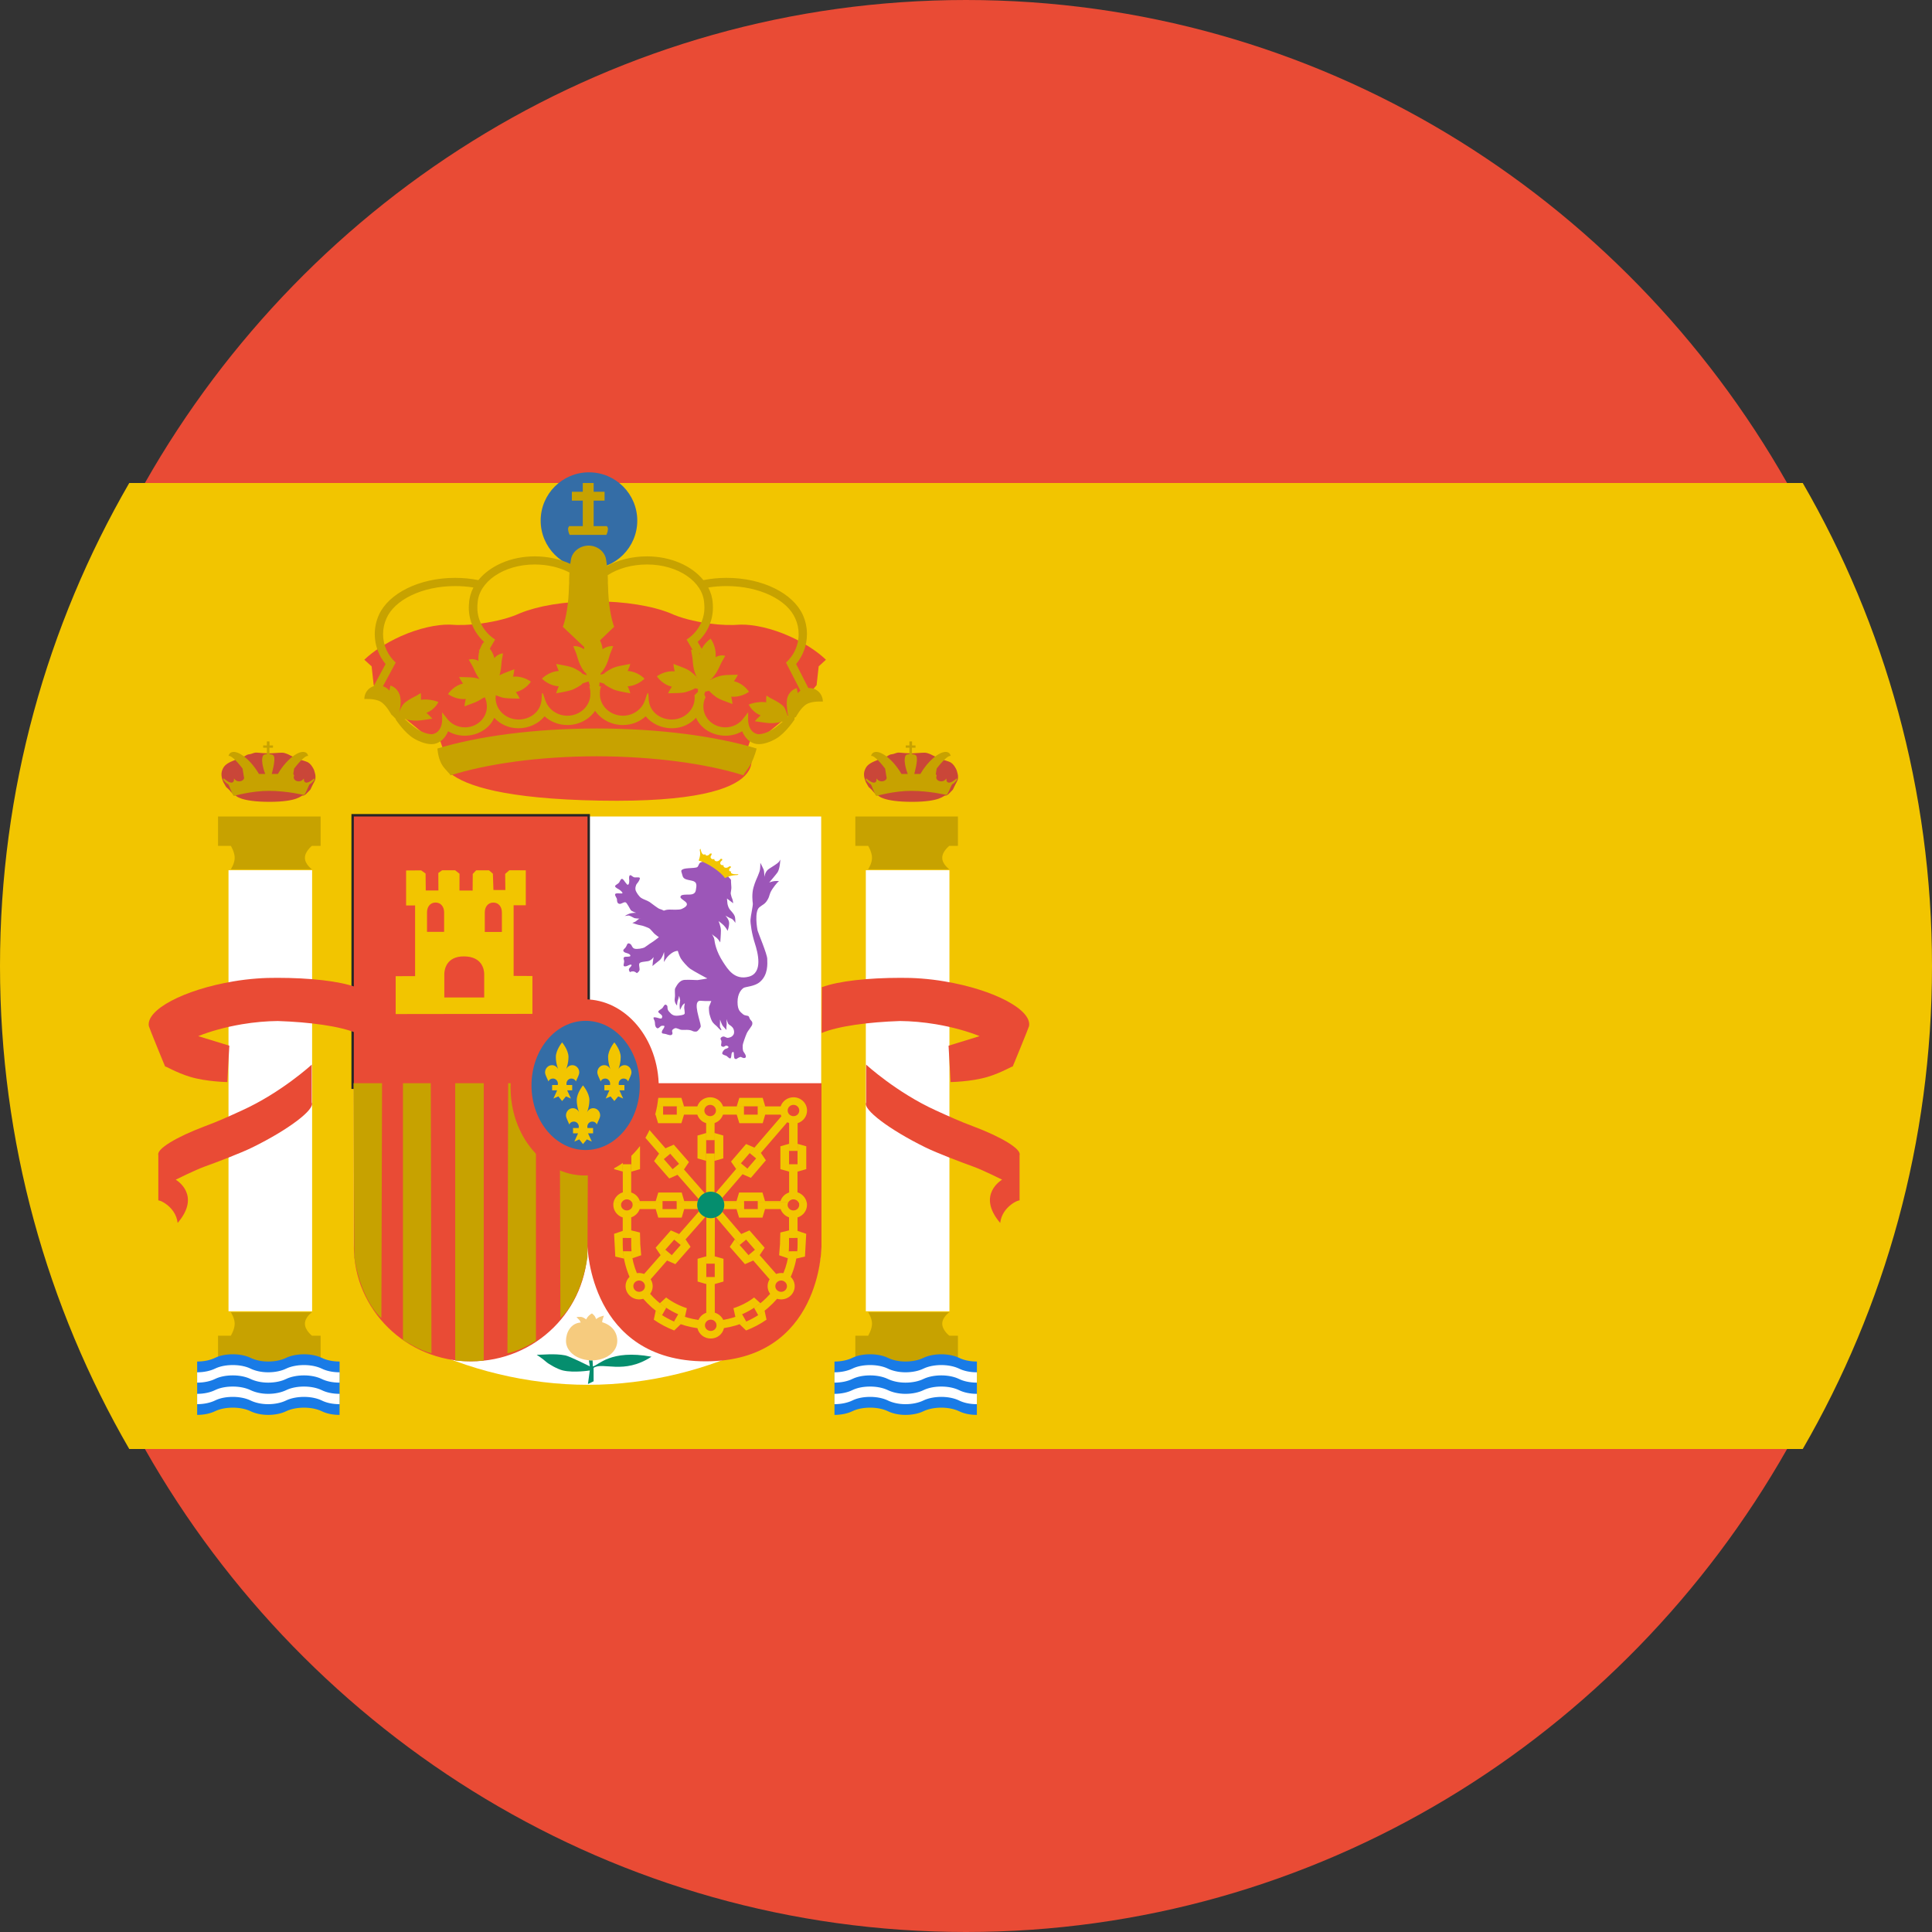 <?xml version="1.0" encoding="UTF-8"?>
<svg width="40px" height="40px" viewBox="0 0 40 40" version="1.1" xmlns="http://www.w3.org/2000/svg" xmlns:xlink="http://www.w3.org/1999/xlink">
    <rect x="0" y="0" width="40" height="40" fill="#333333" stroke="none"/>
    <!-- Generator: Sketch 48.2 (47327) - http://www.bohemiancoding.com/sketch -->
    <title>spain</title>
    <desc>Created with Sketch.</desc>
    <defs></defs>
    <g id="Home" stroke="none" stroke-width="1" fill="none" fill-rule="evenodd" transform="translate(-149, -3695)">
        <g id="Group-40" transform="translate(148, 3392)">
            <g id="Group-7">
                <g id="opinion">
                    <g id="Group-13" transform="translate(1, 261)">
                        <g id="spain" transform="translate(0, 42)">
                            <path d="M37.324,30 C39.026,27.058 40,23.643 40,20 C40,16.357 39.026,12.942 37.324,10 L2.676,10 C0.974,12.942 0,16.357 0,20 C0,23.643 0.974,27.058 2.676,30 L37.324,30 L37.324,30 L37.324,30 Z" id="yellow" fill="#F2C500"></path>
                            <path d="M37,30 C33.607,35.978 27.264,40 20,40 C12.736,40 6.393,35.978 3,30 L37,30 L37,30 L37,30 Z M37,10 C33.607,4.022 27.264,0 20,0 C12.736,0 6.393,4.022 3,10 L37,10 L37,10 L37,10 Z" id="red" fill="#E94B35"></path>
                            <g id="emblem" transform="translate(3, 10)">
                                <g id="Group" transform="translate(4.11, 6.904)">
                                    <path d="M1.504,10.927 C0.73,10.535 0.216,9.746 0.216,8.843 L0.216,7.41743831e-17 L9.892,7.41743831e-17 L9.892,8.843 C9.892,9.746 9.378,10.535 8.604,10.927 C7.554,11.451 6.324,11.767 5.064,11.767 C3.803,11.767 2.554,11.451 1.504,10.927 Z" id="path961" fill="#FFFFFF"></path>
                                    <path d="M8.031,1.45 C8.038,1.516 8.011,1.574 8.021,1.61 C8.031,1.647 8.036,1.676 8.05,1.703 C8.063,1.73 8.07,1.797 8.07,1.797 C8.07,1.797 8.033,1.77 7.999,1.743 C7.965,1.716 7.941,1.699 7.941,1.699 C7.941,1.699 7.948,1.772 7.951,1.803 C7.955,1.833 7.972,1.892 8,1.926 C8.028,1.96 8.083,2.015 8.1,2.06 C8.118,2.104 8.115,2.203 8.115,2.203 C8.115,2.203 8.069,2.128 8.031,2.115 C7.993,2.101 7.909,2.053 7.909,2.053 C7.909,2.053 7.986,2.132 7.986,2.207 C7.986,2.282 7.955,2.368 7.955,2.368 C7.955,2.368 7.92,2.3 7.875,2.255 C7.83,2.211 7.767,2.166 7.767,2.166 C7.767,2.166 7.816,2.282 7.816,2.361 C7.816,2.44 7.802,2.608 7.802,2.608 C7.802,2.608 7.764,2.543 7.726,2.511 C7.687,2.481 7.642,2.453 7.628,2.433 C7.614,2.413 7.674,2.498 7.68,2.549 C7.687,2.601 7.71,2.785 7.864,3.019 C7.955,3.156 8.094,3.396 8.393,3.317 C8.692,3.238 8.581,2.82 8.518,2.625 C8.455,2.43 8.424,2.213 8.428,2.138 C8.431,2.063 8.483,1.84 8.476,1.799 C8.469,1.758 8.453,1.599 8.49,1.47 C8.528,1.337 8.56,1.285 8.581,1.23 C8.601,1.175 8.618,1.144 8.625,1.096 C8.632,1.049 8.632,0.959 8.632,0.959 C8.632,0.959 8.688,1.066 8.702,1.103 C8.715,1.141 8.715,1.254 8.715,1.254 C8.715,1.254 8.726,1.141 8.809,1.086 C8.893,1.031 8.99,0.973 9.015,0.942 C9.039,0.911 9.046,0.891 9.046,0.891 C9.046,0.891 9.039,1.083 8.987,1.159 C8.952,1.208 8.816,1.367 8.816,1.367 C8.816,1.367 8.886,1.34 8.935,1.337 C8.983,1.333 9.018,1.337 9.018,1.337 C9.018,1.337 8.959,1.385 8.882,1.501 C8.806,1.618 8.837,1.628 8.782,1.724 C8.726,1.82 8.681,1.823 8.611,1.881 C8.507,1.969 8.563,2.316 8.577,2.368 C8.591,2.419 8.771,2.844 8.775,2.947 C8.778,3.05 8.796,3.279 8.622,3.427 C8.51,3.522 8.326,3.523 8.285,3.55 C8.243,3.577 8.16,3.663 8.16,3.841 C8.16,4.02 8.222,4.047 8.27,4.092 C8.319,4.136 8.382,4.112 8.396,4.147 C8.41,4.181 8.417,4.201 8.438,4.222 C8.459,4.242 8.473,4.266 8.465,4.303 C8.459,4.342 8.379,4.427 8.351,4.489 C8.323,4.55 8.267,4.712 8.267,4.736 C8.267,4.76 8.261,4.835 8.285,4.873 C8.285,4.873 8.371,4.979 8.312,4.999 C8.274,5.013 8.237,4.974 8.219,4.979 C8.167,4.993 8.14,5.026 8.125,5.023 C8.09,5.017 8.09,4.999 8.086,4.948 C8.083,4.897 8.085,4.876 8.069,4.876 C8.049,4.876 8.038,4.894 8.035,4.921 C8.031,4.948 8.031,5.01 8.007,5.01 C7.982,5.01 7.948,4.965 7.927,4.955 C7.906,4.945 7.847,4.935 7.843,4.907 C7.84,4.88 7.878,4.822 7.916,4.811 C7.955,4.801 7.989,4.781 7.965,4.76 C7.94,4.74 7.916,4.74 7.892,4.76 C7.868,4.781 7.816,4.763 7.819,4.733 C7.823,4.702 7.83,4.664 7.826,4.647 C7.823,4.63 7.781,4.596 7.836,4.565 C7.892,4.534 7.916,4.592 7.971,4.582 C8.027,4.572 8.055,4.551 8.076,4.517 C8.097,4.483 8.093,4.411 8.055,4.366 C8.017,4.322 7.979,4.315 7.965,4.287 C7.951,4.26 7.93,4.195 7.93,4.195 C7.93,4.195 7.94,4.315 7.933,4.332 C7.926,4.349 7.93,4.421 7.93,4.421 C7.93,4.421 7.892,4.376 7.86,4.342 C7.83,4.308 7.798,4.205 7.798,4.205 C7.798,4.205 7.795,4.301 7.795,4.339 C7.795,4.376 7.836,4.411 7.823,4.425 C7.809,4.438 7.743,4.353 7.725,4.339 C7.708,4.325 7.652,4.281 7.628,4.232 C7.604,4.185 7.586,4.116 7.579,4.092 C7.572,4.068 7.561,3.961 7.572,3.934 C7.59,3.893 7.617,3.821 7.617,3.821 L7.482,3.821 C7.409,3.821 7.357,3.797 7.329,3.849 C7.301,3.9 7.315,4.003 7.35,4.137 C7.385,4.27 7.405,4.335 7.395,4.359 C7.385,4.383 7.34,4.438 7.322,4.448 C7.305,4.459 7.256,4.455 7.235,4.445 C7.215,4.435 7.18,4.418 7.114,4.418 C7.048,4.418 7.006,4.421 6.982,4.415 C6.957,4.408 6.898,4.377 6.87,4.383 C6.842,4.391 6.794,4.416 6.807,4.456 C6.829,4.517 6.787,4.531 6.759,4.528 C6.731,4.524 6.707,4.514 6.672,4.504 C6.637,4.493 6.585,4.504 6.592,4.462 C6.599,4.421 6.613,4.418 6.63,4.387 C6.648,4.356 6.654,4.336 6.635,4.334 C6.61,4.332 6.586,4.329 6.567,4.345 C6.548,4.361 6.519,4.396 6.494,4.383 C6.469,4.369 6.45,4.34 6.45,4.275 C6.45,4.211 6.385,4.155 6.445,4.158 C6.505,4.16 6.581,4.206 6.594,4.171 C6.608,4.136 6.6,4.12 6.567,4.093 C6.535,4.066 6.494,4.05 6.538,4.015 C6.581,3.981 6.592,3.981 6.608,3.962 C6.624,3.943 6.648,3.883 6.678,3.898 C6.738,3.927 6.681,3.97 6.741,4.04 C6.801,4.109 6.838,4.134 6.939,4.123 C7.039,4.112 7.067,4.099 7.067,4.069 C7.067,4.04 7.058,3.986 7.056,3.965 C7.053,3.943 7.069,3.866 7.069,3.866 C7.069,3.866 7.023,3.895 7.01,3.925 C6.997,3.954 6.969,4.005 6.969,4.005 C6.969,4.005 6.958,3.944 6.961,3.895 C6.963,3.867 6.973,3.817 6.972,3.807 C6.969,3.78 6.95,3.713 6.95,3.713 C6.95,3.713 6.934,3.785 6.923,3.807 C6.912,3.828 6.907,3.914 6.907,3.914 C6.907,3.914 6.843,3.856 6.861,3.759 C6.874,3.684 6.85,3.585 6.872,3.552 C6.893,3.52 6.944,3.389 7.069,3.383 C7.194,3.378 7.292,3.389 7.336,3.387 C7.379,3.383 7.534,3.354 7.534,3.354 C7.534,3.354 7.249,3.202 7.184,3.156 C7.118,3.111 7.018,2.993 6.985,2.939 C6.953,2.886 6.923,2.782 6.923,2.782 C6.923,2.782 6.872,2.784 6.825,2.811 C6.779,2.837 6.733,2.878 6.706,2.91 C6.678,2.942 6.635,3.014 6.635,3.014 C6.635,3.014 6.643,2.921 6.643,2.891 C6.643,2.862 6.638,2.805 6.638,2.805 C6.638,2.805 6.605,2.934 6.54,2.982 C6.475,3.03 6.399,3.097 6.399,3.097 C6.399,3.097 6.407,3.025 6.407,3.009 C6.407,2.993 6.423,2.91 6.423,2.91 C6.423,2.91 6.377,2.982 6.307,2.996 C6.236,3.009 6.133,3.006 6.124,3.052 C6.116,3.097 6.143,3.159 6.127,3.191 C6.111,3.223 6.076,3.244 6.076,3.244 C6.076,3.244 6.035,3.209 6,3.207 C5.964,3.204 5.932,3.223 5.932,3.223 C5.932,3.223 5.902,3.183 5.913,3.156 C5.924,3.129 5.978,3.089 5.964,3.073 C5.951,3.057 5.907,3.079 5.88,3.092 C5.853,3.105 5.796,3.118 5.801,3.073 C5.807,3.027 5.82,3.001 5.807,2.969 C5.793,2.937 5.801,2.915 5.823,2.907 C5.845,2.9 5.932,2.91 5.94,2.889 C5.948,2.867 5.918,2.841 5.861,2.827 C5.804,2.814 5.777,2.779 5.807,2.749 C5.837,2.72 5.845,2.712 5.858,2.685 C5.872,2.658 5.877,2.61 5.929,2.634 C5.98,2.658 5.969,2.717 6.024,2.736 C6.078,2.755 6.206,2.728 6.233,2.712 C6.26,2.696 6.347,2.629 6.377,2.613 C6.407,2.597 6.532,2.5 6.532,2.5 C6.532,2.5 6.458,2.447 6.431,2.42 C6.404,2.393 6.355,2.33 6.331,2.316 C6.307,2.302 6.187,2.255 6.146,2.252 C6.106,2.249 5.981,2.204 5.981,2.204 C5.981,2.204 6.038,2.185 6.057,2.169 C6.076,2.153 6.119,2.112 6.141,2.115 C6.162,2.118 6.168,2.118 6.168,2.118 C6.168,2.118 6.051,2.112 6.027,2.105 C6.002,2.096 5.932,2.051 5.905,2.051 C5.877,2.051 5.823,2.062 5.823,2.062 C5.823,2.062 5.896,2.014 5.956,2.003 C6.016,1.993 6.062,1.995 6.062,1.995 C6.062,1.995 5.97,1.968 5.948,1.936 C5.926,1.904 5.905,1.856 5.888,1.834 C5.872,1.813 5.861,1.778 5.831,1.776 C5.801,1.773 5.75,1.813 5.72,1.81 C5.69,1.808 5.668,1.789 5.665,1.744 C5.663,1.698 5.665,1.714 5.655,1.69 C5.644,1.665 5.601,1.609 5.641,1.596 C5.682,1.583 5.769,1.604 5.777,1.588 C5.785,1.572 5.731,1.524 5.696,1.505 C5.66,1.486 5.603,1.454 5.633,1.427 C5.663,1.401 5.693,1.39 5.709,1.366 C5.726,1.342 5.745,1.275 5.78,1.296 C5.815,1.318 5.864,1.422 5.891,1.414 C5.919,1.406 5.921,1.331 5.916,1.299 C5.91,1.267 5.916,1.211 5.943,1.216 C5.97,1.221 5.992,1.259 6.035,1.262 C6.078,1.264 6.143,1.251 6.138,1.283 C6.133,1.315 6.108,1.355 6.078,1.39 C6.049,1.425 6.035,1.494 6.054,1.54 C6.073,1.585 6.122,1.658 6.166,1.687 C6.209,1.717 6.29,1.738 6.342,1.773 C6.393,1.808 6.513,1.907 6.554,1.917 C6.594,1.928 6.635,1.95 6.635,1.95 C6.635,1.95 6.681,1.928 6.744,1.928 C6.806,1.928 6.95,1.939 7.004,1.915 C7.059,1.89 7.129,1.85 7.108,1.799 C7.086,1.749 6.967,1.703 6.978,1.663 C6.988,1.623 7.032,1.62 7.105,1.618 C7.178,1.615 7.279,1.631 7.297,1.524 C7.316,1.417 7.322,1.355 7.219,1.331 C7.116,1.307 7.04,1.305 7.021,1.227 C7.002,1.149 6.983,1.131 7.004,1.109 C7.027,1.088 7.064,1.077 7.14,1.072 C7.216,1.066 7.303,1.066 7.328,1.047 C7.352,1.029 7.357,0.978 7.387,0.956 C7.417,0.935 7.534,0.916 7.534,0.916 C7.534,0.916 7.674,0.987 7.803,1.087 C7.919,1.177 8.024,1.311 8.024,1.311 C8.024,1.309 8.024,1.381 8.031,1.45 Z" id="path989" fill="#9C56B8"></path>
                                    <path d="M7.837,0.877 L7.808,0.879 C7.807,0.882 7.793,0.9 7.781,0.91 C7.754,0.932 7.715,0.935 7.693,0.916 C7.682,0.907 7.677,0.893 7.678,0.88 C7.661,0.887 7.643,0.887 7.626,0.879 C7.6,0.866 7.593,0.834 7.612,0.808 C7.616,0.803 7.619,0.796 7.623,0.793 L7.621,0.764 L7.586,0.771 L7.575,0.788 C7.553,0.81 7.52,0.816 7.503,0.803 C7.495,0.797 7.49,0.78 7.49,0.779 C7.49,0.78 7.482,0.787 7.472,0.789 C7.418,0.8 7.396,0.695 7.394,0.668 L7.376,0.69 C7.376,0.69 7.393,0.753 7.384,0.806 C7.376,0.86 7.355,0.913 7.355,0.913 C7.431,0.93 7.546,0.984 7.659,1.06 C7.773,1.136 7.862,1.218 7.899,1.276 C7.899,1.276 7.958,1.247 8.02,1.23 C8.081,1.213 8.159,1.213 8.159,1.213 L8.181,1.194 C8.148,1.198 8.019,1.202 8.022,1.155 C8.022,1.148 8.029,1.139 8.03,1.139 C8.029,1.14 8.008,1.138 7.999,1.133 C7.98,1.123 7.981,1.095 8.001,1.072 L8.019,1.061 L8.02,1.031 L7.986,1.035 C7.983,1.038 7.975,1.043 7.97,1.047 C7.943,1.067 7.904,1.069 7.882,1.049 C7.869,1.038 7.865,1.024 7.871,1.008 C7.855,1.012 7.839,1.011 7.825,1.004 C7.798,0.99 7.793,0.957 7.814,0.932 C7.823,0.92 7.842,0.905 7.845,0.904 L7.838,0.877 L7.837,0.877 L7.837,0.877 L7.837,0.877 Z" id="path1169" fill="#F2C500"></path>
                                    <path d="M5.101,11.384 C5.101,11.384 4.686,11.176 4.595,11.158 C4.367,11.113 4.112,11.149 4.002,11.144 C4.005,11.147 4.134,11.233 4.191,11.286 C4.248,11.339 4.437,11.445 4.544,11.47 C4.773,11.523 5.101,11.47 5.101,11.47 L5.063,11.75 L5.18,11.694 L5.18,11.416 C5.374,11.286 5.8,11.563 6.378,11.185 C5.525,11.028 5.281,11.366 5.165,11.386 L5.159,11.26 L5.082,11.26 L5.101,11.384 Z" id="path1032" fill="#058E6E"></path>
                                    <path d="M5.357,10.471 C5.564,10.532 5.67,10.682 5.67,10.858 C5.67,11.087 5.441,11.261 5.145,11.261 C4.848,11.261 4.608,11.087 4.608,10.858 C4.608,10.685 4.706,10.491 4.913,10.477 C4.913,10.477 4.906,10.459 4.889,10.429 C4.867,10.407 4.825,10.366 4.825,10.366 C4.825,10.366 4.904,10.351 4.949,10.368 C4.995,10.385 5.025,10.413 5.025,10.413 C5.025,10.413 5.046,10.372 5.077,10.34 C5.107,10.309 5.146,10.289 5.146,10.289 C5.146,10.289 5.192,10.326 5.207,10.351 C5.222,10.377 5.232,10.407 5.232,10.407 C5.232,10.407 5.273,10.374 5.31,10.36 C5.346,10.346 5.393,10.335 5.393,10.335 C5.393,10.335 5.38,10.379 5.371,10.402 C5.362,10.424 5.357,10.471 5.357,10.471" id="path1030" fill="#F6CB7E"></path>
                                    <polygon id="path965" stroke="#262626" stroke-width="0.1" fill="#CA4638" points="0.216 5.591 5.054 5.591 5.054 0 0.216 0"></polygon>
                                    <path d="M2.641,11.281 C1.302,11.281 0.216,10.215 0.216,8.9 L0.216,4.94495887e-17 L5.054,4.94495887e-17 L5.054,5.523 L9.898,5.523 L9.898,8.9 C9.898,8.9 9.898,11.281 7.5,11.281 C5.102,11.281 5.054,8.9 5.054,8.9 C5.054,10.215 3.979,11.281 2.641,11.281 Z" id="path977" fill="#E94B35"></path>
                                    <path d="M3.524,1.838 L3.524,3.301 L3.913,3.303 L3.913,4.087 L1.082,4.091 L1.082,3.307 L1.484,3.306 L1.484,1.842 L1.298,1.843 L1.298,1.843 L1.298,1.118 L1.609,1.116 L1.701,1.181 L1.705,1.532 L1.967,1.532 L1.965,1.17 L2.044,1.114 L2.313,1.114 L2.404,1.186 L2.403,1.533 L2.675,1.534 L2.678,1.19 L2.748,1.115 L3.014,1.115 L3.095,1.185 L3.106,1.522 L3.353,1.523 L3.349,1.19 L3.434,1.114 L3.776,1.115 L3.776,1.838 L3.524,1.838 Z M1.731,2.389 L2.085,2.389 L2.085,1.984 C2.085,1.874 2.02,1.782 1.908,1.782 C1.795,1.782 1.731,1.874 1.731,1.984 L1.731,2.389 Z M2.927,2.391 L3.281,2.391 L3.281,1.986 C3.281,1.875 3.217,1.783 3.104,1.783 C2.991,1.783 2.927,1.875 2.927,1.986 L2.927,2.391 Z M2.915,3.748 L2.915,3.265 C2.915,3.173 2.875,2.897 2.492,2.897 C2.13,2.897 2.089,3.173 2.089,3.265 L2.089,3.748 L2.915,3.748 Z" id="path6420" fill="#F2C500"></path>
                                    <g transform="translate(5.516, 5.723)" id="Shape">
                                        <path d="M0.46,2.262 C0.468,2.28 0.472,2.299 0.472,2.318 C0.472,2.383 0.419,2.434 0.352,2.434 C0.286,2.434 0.232,2.383 0.232,2.318 C0.232,2.299 0.237,2.28 0.245,2.265 L0.077,2.262 C0.074,2.28 0.072,2.299 0.072,2.318 C0.072,2.44 0.154,2.544 0.267,2.579 L0.267,3.003 L0.443,3.004 L0.443,2.577 C0.525,2.549 0.589,2.486 0.618,2.406 L1.091,2.406 L1.091,2.262 L0.46,2.262 L0.46,2.262 Z M2.78,2.262 L2.78,2.406 L2.354,2.407 C2.348,2.426 2.337,2.444 2.327,2.461 L2.821,3.039 L2.688,3.149 L2.197,2.571 C2.188,2.573 2.183,2.577 2.174,2.58 L2.172,3.536 L1.998,3.536 L1.998,2.576 C1.991,2.574 1.984,2.57 1.978,2.567 L1.466,3.149 L1.333,3.039 L1.845,2.454 C1.836,2.439 1.829,2.423 1.823,2.406 L1.384,2.406 L1.384,2.262 L2.78,2.262 L2.78,2.262 L2.78,2.262 Z M3.063,2.262 L3.063,2.406 L3.536,2.406 C3.564,2.486 3.628,2.549 3.71,2.577 L3.711,3.004 L3.887,3.003 L3.886,2.579 C4,2.544 4.082,2.44 4.082,2.318 C4.082,2.299 4.08,2.28 4.076,2.262 L3.909,2.262 C3.917,2.28 3.921,2.299 3.921,2.318 C3.921,2.383 3.868,2.434 3.801,2.434 C3.735,2.434 3.681,2.383 3.681,2.318 C3.681,2.299 3.686,2.28 3.694,2.265 L3.063,2.262 L3.063,2.262 Z M2.348,4.7 C2.486,4.677 2.613,4.638 2.739,4.584 L2.825,4.735 C2.681,4.799 2.525,4.845 2.363,4.87 C2.336,4.994 2.224,5.086 2.089,5.086 C1.954,5.086 1.842,4.995 1.814,4.872 C1.643,4.848 1.481,4.802 1.328,4.735 L1.415,4.584 C1.547,4.641 1.688,4.68 1.835,4.701 C1.865,4.632 1.922,4.578 1.996,4.553 L1.998,3.812 L2.172,3.812 L2.173,4.551 C2.25,4.574 2.315,4.629 2.348,4.7 L2.348,4.7 L2.348,4.7 Z M1.167,4.451 L1.081,4.603 C0.935,4.509 0.804,4.393 0.691,4.263 C0.602,4.29 0.501,4.274 0.425,4.21 C0.307,4.112 0.292,3.939 0.393,3.825 L0.408,3.809 C0.337,3.643 0.289,3.466 0.272,3.279 L0.448,3.28 C0.462,3.439 0.5,3.59 0.56,3.732 C0.61,3.725 0.663,3.731 0.71,3.749 L1.15,3.248 L1.282,3.359 L0.845,3.859 C0.904,3.951 0.902,4.07 0.834,4.161 C0.931,4.271 1.043,4.37 1.167,4.451 L1.167,4.451 Z M0.515,3.926 C0.559,3.877 0.634,3.871 0.685,3.913 C0.735,3.955 0.742,4.029 0.699,4.078 C0.655,4.127 0.579,4.133 0.529,4.091 C0.479,4.049 0.472,3.975 0.515,3.926 L0.515,3.926 Z M0.294,3.431 L0.113,3.389 L0.088,2.918 L0.267,2.857 L0.267,3.128 C0.267,3.232 0.276,3.332 0.294,3.431 L0.294,3.431 Z M0.444,2.847 L0.624,2.891 C0.624,2.891 0.633,3.193 0.629,3.125 C0.624,3.046 0.649,3.362 0.649,3.362 L0.467,3.424 C0.449,3.327 0.443,3.229 0.443,3.128 L0.443,2.847 L0.444,2.847 L0.444,2.847 Z M1.037,4.354 C1.189,4.476 1.365,4.574 1.555,4.637 L1.595,4.458 C1.439,4.407 1.294,4.333 1.166,4.236 L1.037,4.354 L1.037,4.354 Z M0.95,4.509 C1.104,4.628 1.279,4.723 1.468,4.789 L1.333,4.919 C1.182,4.861 1.04,4.786 0.91,4.695 L0.95,4.509 L0.95,4.509 Z M1.185,3.471 L1.357,3.546 L1.671,3.187 L1.568,3.034 L1.185,3.471 L1.185,3.471 Z M1.051,3.36 L0.948,3.206 L1.263,2.847 L1.434,2.922 L1.051,3.36 L1.051,3.36 Z M2.987,4.451 L3.072,4.603 C3.219,4.509 3.35,4.393 3.463,4.263 C3.552,4.29 3.653,4.274 3.729,4.21 C3.847,4.112 3.861,3.939 3.76,3.825 L3.745,3.809 C3.817,3.643 3.865,3.466 3.881,3.279 L3.706,3.28 C3.692,3.439 3.653,3.59 3.593,3.732 C3.544,3.725 3.491,3.731 3.444,3.749 L3.004,3.248 L2.872,3.359 L3.308,3.859 C3.25,3.951 3.252,4.07 3.319,4.161 C3.222,4.271 3.111,4.37 2.987,4.451 L2.987,4.451 Z M3.638,3.926 C3.595,3.877 3.519,3.871 3.469,3.913 C3.418,3.955 3.412,4.029 3.455,4.078 C3.499,4.127 3.575,4.133 3.625,4.091 C3.676,4.049 3.681,3.975 3.638,3.926 L3.638,3.926 Z M3.86,3.431 L4.04,3.389 L4.066,2.918 L3.887,2.857 L3.887,3.128 C3.887,3.232 3.878,3.332 3.86,3.431 L3.86,3.431 Z M3.71,2.847 L3.53,2.891 C3.53,2.891 3.52,3.193 3.524,3.125 C3.529,3.046 3.505,3.362 3.505,3.362 L3.686,3.424 C3.704,3.327 3.71,3.229 3.71,3.128 L3.71,2.847 L3.71,2.847 Z M3.117,4.354 C2.965,4.476 2.789,4.574 2.599,4.637 L2.559,4.458 C2.715,4.407 2.86,4.333 2.987,4.236 L3.117,4.354 L3.117,4.354 Z M3.204,4.509 C3.05,4.628 2.874,4.723 2.686,4.789 L2.821,4.919 C2.972,4.861 3.114,4.786 3.244,4.695 L3.204,4.509 L3.204,4.509 Z M2.969,3.471 L2.797,3.546 L2.483,3.187 L2.586,3.034 L2.969,3.471 L2.969,3.471 Z M3.102,3.36 L3.205,3.206 L2.891,2.847 L2.72,2.922 L3.102,3.36 L3.102,3.36 Z M0.95,2.406 L1.003,2.583 L1.488,2.583 L1.54,2.406 L0.95,2.406 L0.95,2.406 Z M3.213,2.406 L3.16,2.583 L2.676,2.583 L2.623,2.406 L3.213,2.406 L3.213,2.406 Z M1.969,4.813 C1.969,4.748 2.023,4.695 2.089,4.695 C2.155,4.695 2.209,4.748 2.209,4.813 C2.209,4.877 2.155,4.929 2.089,4.929 C2.023,4.929 1.969,4.877 1.969,4.813 L1.969,4.813 Z M2.172,3.958 L2.353,3.906 L2.353,3.435 L2.172,3.384 L2.172,3.958 L2.172,3.958 Z M1.997,3.958 L1.817,3.906 L1.817,3.435 L1.997,3.384 L1.997,3.958 L1.997,3.958 Z" fill="#F2C500"></path>
                                        <path d="M0.077,2.267 C0.098,2.168 0.172,2.089 0.269,2.059 L0.267,1.477 L0.442,1.477 L0.442,2.062 C0.528,2.09 0.594,2.155 0.621,2.24 L1.091,2.24 L1.091,2.267 L0.46,2.267 C0.44,2.231 0.399,2.204 0.352,2.204 C0.305,2.204 0.265,2.231 0.245,2.269 L0.077,2.267 L0.077,2.267 Z M1.383,2.267 L1.383,2.24 L1.82,2.24 C1.825,2.226 1.831,2.211 1.839,2.198 L1.3,1.58 L1.433,1.469 L1.965,2.077 C1.974,2.072 1.983,2.068 1.993,2.065 L1.993,1.255 L2.167,1.255 L2.167,2.06 C2.175,2.062 2.187,2.064 2.195,2.067 L2.714,1.458 L2.848,1.567 L2.326,2.173 C2.34,2.194 2.349,2.216 2.356,2.24 L2.779,2.24 L2.779,2.267 L1.383,2.267 L1.383,2.267 L1.383,2.267 Z M3.694,2.267 C3.714,2.231 3.754,2.204 3.801,2.204 C3.848,2.204 3.889,2.231 3.909,2.269 L4.076,2.267 C4.055,2.168 3.981,2.089 3.885,2.059 L3.886,1.477 L3.712,1.477 L3.712,2.062 C3.626,2.09 3.56,2.155 3.533,2.24 L3.063,2.24 L3.063,2.267 L3.694,2.267 L3.694,2.267 Z M0.47,0.623 L1.118,1.371 L1.25,1.26 L0.599,0.515 C0.612,0.495 0.621,0.473 0.629,0.45 L1.103,0.45 L1.103,0.28 L0.628,0.28 C0.592,0.17 0.486,0.091 0.361,0.091 C0.206,0.091 0.08,0.213 0.08,0.365 C0.08,0.485 0.159,0.587 0.269,0.624 L0.268,1.201 L0.442,1.201 L0.442,0.628 C0.449,0.625 0.463,0.625 0.47,0.623 L0.47,0.623 Z M3.888,0.627 L3.887,1.201 L3.712,1.201 L3.712,0.624 C3.699,0.62 3.686,0.614 3.673,0.608 L3.029,1.357 L2.896,1.247 L3.552,0.484 C3.547,0.473 3.541,0.462 3.537,0.45 L3.061,0.45 L3.061,0.28 L3.536,0.28 C3.573,0.17 3.678,0.091 3.803,0.091 C3.957,0.091 4.083,0.213 4.083,0.365 C4.083,0.488 4.002,0.591 3.888,0.627 L3.888,0.627 Z M2.169,0.624 L2.168,0.978 L1.994,0.978 L1.994,0.627 C1.907,0.601 1.839,0.535 1.811,0.45 L1.386,0.45 L1.386,0.28 L1.811,0.28 C1.847,0.17 1.952,0.091 2.077,0.091 C2.202,0.091 2.307,0.17 2.344,0.28 L2.777,0.28 L2.777,0.45 L2.343,0.45 C2.315,0.532 2.252,0.597 2.169,0.624 L2.169,0.624 Z M0.269,1.054 L0.089,1.106 L0.089,1.579 L0.269,1.63 L0.269,1.054 L0.269,1.054 Z M0.445,1.054 L0.625,1.106 L0.625,1.579 L0.445,1.63 L0.445,1.054 L0.445,1.054 Z M3.711,1.054 L3.531,1.106 L3.531,1.579 L3.711,1.63 L3.711,1.054 L3.711,1.054 Z M3.886,1.054 L4.067,1.106 L4.067,1.579 L3.886,1.63 L3.886,1.054 L3.886,1.054 Z M1.152,1.147 L1.324,1.072 L1.638,1.432 L1.535,1.585 L1.152,1.147 L1.152,1.147 Z M1.019,1.258 L0.916,1.412 L1.23,1.772 L1.402,1.696 L1.019,1.258 L1.019,1.258 Z M2.993,1.133 L2.821,1.059 L2.509,1.422 L2.614,1.574 L2.993,1.133 L2.993,1.133 Z M3.127,1.243 L3.231,1.396 L2.92,1.759 L2.748,1.684 L3.127,1.243 L3.127,1.243 Z M0.95,2.24 L1.003,2.063 L1.488,2.063 L1.54,2.24 L0.95,2.24 L0.95,2.24 Z M0.24,0.365 C0.24,0.3 0.294,0.248 0.361,0.248 C0.427,0.248 0.48,0.3 0.48,0.365 C0.48,0.43 0.427,0.482 0.361,0.482 C0.294,0.482 0.24,0.43 0.24,0.365 L0.24,0.365 Z M1.536,0.45 L1.482,0.627 L0.999,0.627 L0.946,0.45 L1.536,0.45 L1.536,0.45 Z M1.536,0.279 L1.482,0.103 L0.999,0.103 L0.946,0.279 L1.536,0.279 L1.536,0.279 Z M3.213,2.24 L3.16,2.063 L2.676,2.063 L2.623,2.24 L3.213,2.24 L3.213,2.24 Z M3.682,0.365 C3.682,0.3 3.736,0.248 3.803,0.248 C3.869,0.248 3.922,0.3 3.922,0.365 C3.922,0.43 3.869,0.482 3.803,0.482 C3.736,0.482 3.682,0.43 3.682,0.365 L3.682,0.365 Z M1.957,0.365 C1.957,0.3 2.011,0.248 2.077,0.248 C2.143,0.248 2.197,0.3 2.197,0.365 C2.197,0.43 2.143,0.482 2.077,0.482 C2.011,0.482 1.957,0.43 1.957,0.365 L1.957,0.365 Z M2.627,0.45 L2.681,0.627 L3.165,0.627 L3.217,0.45 L2.627,0.45 L2.627,0.45 Z M2.627,0.279 L2.681,0.103 L3.165,0.103 L3.217,0.279 L2.627,0.279 L2.627,0.279 Z M1.995,0.831 L1.815,0.883 L1.815,1.356 L1.995,1.407 L1.995,0.831 L1.995,0.831 Z M2.169,0.831 L2.349,0.883 L2.349,1.356 L2.169,1.407 L2.169,0.831 L2.169,0.831 Z" fill="#F2C500"></path>
                                        <path d="M1.808,2.321 C1.808,2.169 1.934,2.046 2.089,2.046 C2.244,2.046 2.37,2.169 2.37,2.321 C2.37,2.472 2.244,2.594 2.089,2.594 C1.934,2.594 1.808,2.472 1.808,2.321" fill="#058E6E"></path>
                                    </g>
                                    <path d="M1.233,10.842 L1.233,5.523 L1.809,5.523 L1.823,11.114 C1.598,11.06 1.387,10.924 1.233,10.842 Z M2.905,11.265 C2.718,11.283 2.545,11.288 2.315,11.265 L2.315,5.523 L2.905,5.523 L2.905,11.265 Z M3.396,11.114 L3.411,5.523 L3.986,5.523 L3.986,10.856 C3.876,10.928 3.622,11.069 3.396,11.114 Z M4.493,10.385 L4.478,5.523 L5.068,5.523 L5.053,9.124 C4.969,9.681 4.738,10.17 4.493,10.385 Z M0.786,10.385 C0.54,10.17 0.309,9.681 0.225,9.124 L0.21,5.523 L0.8,5.523 L0.786,10.385 Z" id="path968" fill="#C7A200"></path>
                                    <path d="M4.995,3.786 C5.842,3.786 6.529,4.602 6.529,5.609 C6.529,6.616 5.842,7.433 4.995,7.433 C4.148,7.433 3.461,6.616 3.461,5.609 C3.461,4.602 4.148,3.786 4.995,3.786 Z" id="path1153" fill="#E94B35"></path>
                                    <path d="M5.015,4.231 C5.634,4.231 6.136,4.83 6.136,5.568 C6.136,6.307 5.634,6.906 5.015,6.906 C4.395,6.906 3.894,6.307 3.894,5.568 C3.894,4.829 4.395,4.231 5.015,4.231 Z" id="path1155" fill="#346DA6"></path>
                                    <path d="M4.528,4.677 L4.527,4.677 C4.527,4.677 4.66,4.834 4.66,4.98 C4.66,5.127 4.605,5.249 4.605,5.249 C4.625,5.191 4.678,5.149 4.74,5.149 C4.819,5.149 4.883,5.216 4.883,5.299 C4.883,5.323 4.87,5.361 4.86,5.382 L4.813,5.486 C4.798,5.448 4.761,5.426 4.719,5.426 C4.663,5.426 4.618,5.474 4.618,5.533 C4.618,5.542 4.618,5.551 4.62,5.56 L4.737,5.56 L4.737,5.67 L4.633,5.67 L4.71,5.84 L4.608,5.796 L4.528,5.892 L4.45,5.796 L4.348,5.84 L4.425,5.67 L4.321,5.67 L4.321,5.56 L4.438,5.56 C4.44,5.551 4.441,5.542 4.441,5.533 C4.441,5.474 4.395,5.426 4.339,5.426 C4.296,5.426 4.26,5.448 4.245,5.486 L4.198,5.382 C4.188,5.361 4.175,5.323 4.175,5.299 C4.175,5.216 4.239,5.149 4.318,5.149 C4.38,5.149 4.433,5.191 4.453,5.249 C4.453,5.249 4.398,5.127 4.398,4.98 C4.398,4.834 4.528,4.677 4.528,4.677 Z M5.609,4.677 L5.609,4.677 L5.609,4.677 C5.609,4.677 5.741,4.834 5.741,4.98 C5.741,5.127 5.687,5.249 5.687,5.249 C5.706,5.191 5.759,5.149 5.822,5.149 C5.901,5.149 5.964,5.216 5.964,5.299 C5.964,5.323 5.951,5.361 5.941,5.382 L5.895,5.486 C5.879,5.448 5.843,5.426 5.801,5.426 C5.744,5.426 5.699,5.474 5.699,5.533 C5.699,5.542 5.7,5.551 5.702,5.56 L5.818,5.56 L5.818,5.67 L5.714,5.67 L5.792,5.84 L5.689,5.796 L5.609,5.892 L5.532,5.796 L5.43,5.84 L5.507,5.67 L5.403,5.67 L5.403,5.56 L5.519,5.56 C5.522,5.551 5.522,5.542 5.522,5.533 C5.522,5.474 5.477,5.426 5.42,5.426 C5.378,5.426 5.342,5.448 5.326,5.486 L5.28,5.382 C5.27,5.361 5.257,5.323 5.257,5.299 C5.257,5.216 5.32,5.149 5.399,5.149 C5.462,5.149 5.515,5.191 5.534,5.249 C5.534,5.249 5.48,5.127 5.48,4.98 C5.48,4.834 5.609,4.677 5.609,4.677 Z M4.96,5.568 L4.96,5.568 L4.96,5.568 C4.96,5.568 5.093,5.725 5.093,5.872 C5.093,6.018 5.038,6.14 5.038,6.14 C5.058,6.082 5.11,6.04 5.173,6.04 C5.251,6.04 5.316,6.107 5.316,6.19 C5.316,6.215 5.302,6.252 5.292,6.273 L5.246,6.377 C5.23,6.338 5.194,6.317 5.152,6.317 C5.095,6.317 5.05,6.365 5.05,6.424 C5.05,6.434 5.051,6.443 5.053,6.451 L5.169,6.451 L5.169,6.561 L5.065,6.561 L5.143,6.731 L5.04,6.686 L4.96,6.783 L4.883,6.686 L4.781,6.731 L4.858,6.561 L4.754,6.561 L4.754,6.451 L4.87,6.451 C4.872,6.443 4.874,6.434 4.874,6.424 C4.874,6.365 4.828,6.317 4.771,6.317 C4.729,6.317 4.693,6.338 4.677,6.377 L4.631,6.273 C4.621,6.252 4.608,6.215 4.608,6.19 C4.608,6.107 4.672,6.04 4.75,6.04 C4.813,6.04 4.866,6.082 4.885,6.14 C4.885,6.14 4.831,6.018 4.831,5.872 C4.831,5.725 4.96,5.568 4.96,5.568 Z" id="path1157" fill="#F2C500"></path>
                                </g>
                                <g id="right" transform="translate(13.844, 5.345)">
                                    <path d="M1.13,2.167 C1.13,2.167 1.21,2.296 1.21,2.415 C1.21,2.534 1.13,2.653 1.13,2.653 L2.811,2.653 C2.811,2.653 2.664,2.551 2.664,2.415 C2.664,2.279 2.811,2.167 2.811,2.167 L2.989,2.167 L2.989,1.559 L0.865,1.559 L0.865,2.167 L1.13,2.167 Z" id="path648" fill="#C7A200"></path>
                                    <path d="M1.13,12.431 C1.13,12.431 1.21,12.56 1.21,12.679 C1.21,12.798 1.13,12.917 1.13,12.917 L2.811,12.917 C2.811,12.917 2.664,12.815 2.664,12.679 C2.664,12.543 2.811,12.431 2.811,12.431 L2.989,12.431 L2.989,11.823 L0.865,11.823 L0.865,12.431 L1.13,12.431 Z" id="path648" fill="#C7A200" transform="translate(1.927, 12.37) scale(1, -1) translate(-1.927, -12.37) "></path>
                                    <rect id="Rectangle-1" fill="#FFFFFF" x="1.082" y="2.672" width="1.731" height="9.131"></rect>
                                    <path d="M3.011,12.767 C2.916,12.722 2.787,12.694 2.645,12.694 C2.502,12.694 2.37,12.722 2.275,12.768 C2.179,12.815 2.047,12.844 1.903,12.844 C1.757,12.844 1.627,12.812 1.531,12.764 C1.437,12.72 1.311,12.694 1.172,12.694 C1.029,12.694 0.902,12.72 0.807,12.766 C0.711,12.814 0.578,12.844 0.433,12.844 L0.433,13.949 C0.578,13.949 0.711,13.918 0.807,13.871 C0.902,13.825 1.029,13.799 1.172,13.799 C1.31,13.799 1.437,13.825 1.531,13.869 C1.627,13.917 1.757,13.949 1.903,13.949 C2.047,13.949 2.179,13.92 2.275,13.873 C2.37,13.827 2.502,13.799 2.645,13.799 C2.787,13.799 2.916,13.827 3.011,13.872 C3.107,13.92 3.234,13.949 3.381,13.949 L3.382,12.844 C3.237,12.844 3.107,12.815 3.011,12.767 Z" id="path656" fill="#197BE6"></path>
                                    <path d="M3.382,13.513 C3.237,13.513 3.107,13.484 3.011,13.436 C2.916,13.39 2.787,13.362 2.645,13.362 C2.502,13.362 2.37,13.39 2.275,13.437 C2.179,13.483 2.047,13.513 1.903,13.513 C1.757,13.513 1.627,13.48 1.531,13.433 C1.437,13.389 1.311,13.362 1.172,13.362 C1.029,13.362 0.902,13.388 0.807,13.434 C0.711,13.482 0.578,13.513 0.433,13.513 L0.433,13.727 C0.578,13.727 0.711,13.696 0.807,13.649 C0.902,13.602 1.029,13.576 1.172,13.576 C1.31,13.576 1.437,13.603 1.531,13.647 C1.627,13.695 1.757,13.727 1.903,13.727 C2.047,13.727 2.179,13.697 2.275,13.65 C2.37,13.604 2.502,13.576 2.645,13.576 C2.787,13.576 2.916,13.604 3.011,13.65 C3.107,13.698 3.234,13.727 3.381,13.727 L3.382,13.513" id="path657" fill="#FFFFFF"></path>
                                    <path d="M1.791,5.794 C2.018,5.796 2.272,5.817 2.534,5.861 C2.874,5.919 3.184,6.005 3.438,6.107 L2.795,6.305 L2.837,7.058 C2.837,7.058 3.264,7.052 3.603,6.951 C3.901,6.862 4.127,6.716 4.122,6.739 C4.121,6.745 4.455,5.931 4.461,5.9 C4.523,5.562 3.739,5.146 2.709,4.973 C2.386,4.918 2.071,4.897 1.797,4.9 C1.138,4.9 0.516,4.965 0.172,5.094 L0.167,6.042 C0.506,5.9 1.131,5.816 1.791,5.794 Z" id="path819" fill="#E94B35"></path>
                                    <path d="M3.301,7.973 C3.033,7.874 2.811,7.772 2.536,7.647 C1.72,7.277 1.088,6.697 1.088,6.697 L1.088,7.481 C1.014,7.623 1.566,8.042 2.317,8.411 C2.558,8.529 3.066,8.722 3.306,8.808 C3.5,8.877 3.904,9.079 3.904,9.079 C3.904,9.079 3.363,9.387 3.864,9.975 C3.904,9.622 4.277,9.48 4.265,9.513 L4.265,8.569 C4.305,8.444 3.889,8.194 3.301,7.973 Z" id="path825" fill="#E94B35"></path>
                                    <path d="M3.382,13.067 C3.237,13.067 3.107,13.038 3.011,12.99 C2.916,12.945 2.787,12.917 2.645,12.917 C2.502,12.917 2.37,12.945 2.275,12.991 C2.179,13.038 2.047,13.067 1.903,13.067 C1.757,13.067 1.627,13.035 1.531,12.987 C1.437,12.943 1.311,12.917 1.172,12.917 C1.029,12.917 0.902,12.943 0.807,12.989 C0.711,13.036 0.578,13.067 0.433,13.067 L0.433,13.281 C0.578,13.281 0.711,13.251 0.807,13.203 C0.902,13.157 1.029,13.131 1.172,13.131 C1.31,13.131 1.437,13.158 1.531,13.202 C1.627,13.249 1.757,13.281 1.903,13.281 C2.047,13.281 2.179,13.252 2.275,13.205 C2.37,13.159 2.502,13.131 2.645,13.131 C2.787,13.131 2.916,13.159 3.011,13.205 C3.107,13.252 3.234,13.281 3.381,13.281 L3.382,13.067" id="path657" fill="#FFFFFF"></path>
                                    <g id="crown" transform="translate(0.865, 0)">
                                        <path d="M0.433,1.109 C0.408,1.091 0.335,1.003 0.335,1.003 L0.275,0.949 L0.221,0.855 C0.221,0.855 0.157,0.726 0.187,0.625 C0.216,0.525 0.266,0.489 0.31,0.46 C0.354,0.43 0.448,0.395 0.448,0.395 C0.448,0.395 0.522,0.354 0.546,0.347 C0.571,0.342 0.66,0.312 0.66,0.312 C0.66,0.312 0.684,0.295 0.709,0.283 C0.734,0.271 0.768,0.271 0.788,0.265 C0.808,0.259 0.857,0.239 0.886,0.237 C0.932,0.235 1.005,0.247 1.03,0.247 C1.054,0.247 1.138,0.253 1.172,0.253 C1.207,0.253 1.33,0.241 1.364,0.241 C1.399,0.241 1.424,0.236 1.463,0.241 C1.502,0.247 1.571,0.276 1.591,0.289 C1.611,0.3 1.729,0.354 1.773,0.371 C1.818,0.389 1.926,0.412 1.976,0.442 C2.025,0.472 2.055,0.521 2.079,0.563 C2.104,0.604 2.109,0.649 2.119,0.679 C2.128,0.708 2.128,0.772 2.119,0.801 C2.109,0.83 2.074,0.891 2.074,0.891 L2.02,1.003 L1.951,1.074 C1.951,1.074 1.901,1.133 1.862,1.127 C1.823,1.122 1.773,1.256 1.172,1.256 C0.571,1.256 0.475,1.127 0.475,1.127 C0.475,1.127 0.457,1.127 0.433,1.109 Z" id="path556" fill="#CA4638"></path>
                                        <path d="M0.64,0.717 L0.616,0.567 C0.485,0.396 0.365,0.284 0.324,0.308 C0.334,0.276 0.346,0.253 0.371,0.238 C0.487,0.17 0.728,0.334 0.908,0.604 C0.925,0.628 0.94,0.653 0.954,0.678 L1.085,0.678 C1.085,0.678 0.983,0.428 1.037,0.305 C1.055,0.265 1.119,0.271 1.119,0.271 L1.119,0.135 L1.043,0.135 L1.043,0.089 L1.119,0.089 L1.119,0.005 L1.174,0.005 L1.174,0.089 L1.246,0.089 L1.246,0.135 L1.172,0.135 C1.172,0.135 1.171,0.25 1.174,0.271 C1.182,0.271 1.246,0.271 1.263,0.307 C1.306,0.381 1.22,0.678 1.22,0.678 L1.347,0.678 C1.347,0.678 1.376,0.629 1.393,0.604 C1.573,0.334 1.814,0.17 1.93,0.238 C1.955,0.253 1.966,0.276 1.976,0.308 C1.936,0.284 1.815,0.396 1.684,0.567 L1.666,0.679 L1.685,0.715 C1.677,0.725 1.675,0.738 1.675,0.751 C1.675,0.796 1.721,0.832 1.778,0.832 C1.814,0.832 1.846,0.818 1.864,0.796 L1.886,0.773 L1.886,0.801 C1.886,0.829 1.901,0.854 1.934,0.859 C1.934,0.859 1.971,0.861 2.023,0.828 C2.073,0.795 2.101,0.768 2.101,0.768 L2.104,0.802 C2.104,0.802 2.055,0.869 2.009,0.89 C1.985,0.902 1.916,1.118 1.886,1.114 C1.883,1.114 1.543,1.03 1.162,1.029 C0.798,1.029 0.453,1.131 0.438,1.133 C0.408,1.137 0.34,0.902 0.315,0.89 C0.27,0.869 0.216,0.802 0.216,0.802 L0.223,0.768 C0.223,0.768 0.251,0.795 0.302,0.828 C0.352,0.861 0.39,0.859 0.39,0.859 C0.424,0.854 0.438,0.829 0.438,0.801 L0.438,0.773 L0.46,0.796 C0.479,0.818 0.51,0.832 0.546,0.832 C0.598,0.832 0.641,0.802 0.649,0.763 L0.64,0.717 Z" id="Combined-Shape" fill="#C7A200"></path>
                                    </g>
                                    <g id="group" transform="translate(0.433, 12.917)"></g>
                                </g>
                                <g id="left" transform="translate(0, 5.345)">
                                    <path d="M1.779,2.167 C1.779,2.167 1.859,2.296 1.859,2.415 C1.859,2.534 1.779,2.653 1.779,2.653 L3.459,2.653 C3.459,2.653 3.313,2.551 3.313,2.415 C3.313,2.279 3.459,2.167 3.459,2.167 L3.638,2.167 L3.638,1.559 L1.514,1.559 L1.514,2.167 L1.779,2.167 Z" id="path648" fill="#C7A200"></path>
                                    <path d="M1.779,12.431 C1.779,12.431 1.859,12.56 1.859,12.679 C1.859,12.798 1.779,12.917 1.779,12.917 L3.459,12.917 C3.459,12.917 3.313,12.815 3.313,12.679 C3.313,12.543 3.459,12.431 3.459,12.431 L3.638,12.431 L3.638,11.823 L1.514,11.823 L1.514,12.431 L1.779,12.431 Z" id="path648" fill="#C7A200" transform="translate(2.576, 12.37) scale(1, -1) translate(-2.576, -12.37) "></path>
                                    <rect id="Rectangle-1" fill="#FFFFFF" x="1.731" y="2.672" width="1.731" height="9.131"></rect>
                                    <path d="M3.66,12.767 C3.565,12.722 3.436,12.694 3.294,12.694 C3.151,12.694 3.019,12.722 2.924,12.768 C2.828,12.815 2.696,12.844 2.552,12.844 C2.406,12.844 2.276,12.812 2.18,12.764 C2.086,12.72 1.96,12.694 1.821,12.694 C1.678,12.694 1.551,12.72 1.456,12.766 C1.36,12.814 1.227,12.844 1.082,12.844 L1.082,13.949 C1.227,13.949 1.36,13.918 1.456,13.871 C1.551,13.825 1.678,13.799 1.821,13.799 C1.959,13.799 2.086,13.825 2.18,13.869 C2.276,13.917 2.406,13.949 2.552,13.949 C2.696,13.949 2.828,13.92 2.924,13.873 C3.019,13.827 3.151,13.799 3.294,13.799 C3.436,13.799 3.565,13.827 3.66,13.872 C3.756,13.92 3.883,13.949 4.03,13.949 L4.031,12.844 C3.886,12.844 3.756,12.815 3.66,12.767 Z" id="path656" fill="#197BE6"></path>
                                    <path d="M4.031,13.513 C3.886,13.513 3.756,13.484 3.66,13.436 C3.565,13.39 3.436,13.362 3.294,13.362 C3.151,13.362 3.019,13.39 2.924,13.437 C2.828,13.483 2.696,13.513 2.552,13.513 C2.406,13.513 2.276,13.48 2.18,13.433 C2.086,13.389 1.96,13.362 1.821,13.362 C1.678,13.362 1.551,13.388 1.456,13.434 C1.36,13.482 1.227,13.513 1.082,13.513 L1.082,13.727 C1.227,13.727 1.36,13.696 1.456,13.649 C1.551,13.602 1.678,13.576 1.821,13.576 C1.959,13.576 2.086,13.603 2.18,13.647 C2.276,13.695 2.406,13.727 2.552,13.727 C2.696,13.727 2.828,13.697 2.924,13.65 C3.019,13.604 3.151,13.576 3.294,13.576 C3.436,13.576 3.565,13.604 3.66,13.65 C3.756,13.698 3.883,13.727 4.03,13.727 L4.031,13.513" id="path657" fill="#FFFFFF"></path>
                                    <path d="M1.702,5.794 C1.93,5.796 2.183,5.817 2.445,5.861 C2.785,5.919 3.096,6.005 3.35,6.107 L2.706,6.305 L2.748,7.058 C2.748,7.058 3.175,7.052 3.514,6.951 C3.812,6.862 4.038,6.716 4.034,6.739 C4.033,6.745 4.367,5.931 4.372,5.9 C4.434,5.562 3.65,5.146 2.621,4.973 C2.298,4.918 1.982,4.897 1.709,4.9 C1.05,4.9 0.428,4.965 0.083,5.094 L0.079,6.042 C0.417,5.9 1.042,5.816 1.702,5.794 Z" id="path819" fill="#E94B35" transform="translate(2.227, 5.979) scale(-1, 1) translate(-2.227, -5.979) "></path>
                                    <path d="M2.495,7.973 C2.226,7.874 2.005,7.772 1.73,7.647 C0.913,7.277 0.282,6.697 0.282,6.697 L0.282,7.481 C0.208,7.623 0.76,8.042 1.511,8.411 C1.751,8.529 2.26,8.722 2.5,8.808 C2.693,8.877 3.098,9.079 3.098,9.079 C3.098,9.079 2.557,9.387 3.058,9.975 C3.098,9.622 3.47,9.48 3.458,9.513 L3.458,8.569 C3.499,8.444 3.083,8.194 2.495,7.973 Z" id="path825" fill="#E94B35" transform="translate(1.868, 8.336) scale(-1, 1) translate(-1.868, -8.336) "></path>
                                    <path d="M4.031,13.067 C3.886,13.067 3.756,13.038 3.66,12.99 C3.565,12.945 3.436,12.917 3.294,12.917 C3.151,12.917 3.019,12.945 2.924,12.991 C2.828,13.038 2.696,13.067 2.552,13.067 C2.406,13.067 2.276,13.035 2.18,12.987 C2.086,12.943 1.96,12.917 1.821,12.917 C1.678,12.917 1.551,12.943 1.456,12.989 C1.36,13.036 1.227,13.067 1.082,13.067 L1.082,13.281 C1.227,13.281 1.36,13.251 1.456,13.203 C1.551,13.157 1.678,13.131 1.821,13.131 C1.959,13.131 2.086,13.158 2.18,13.202 C2.276,13.249 2.406,13.281 2.552,13.281 C2.696,13.281 2.828,13.252 2.924,13.205 C3.019,13.159 3.151,13.131 3.294,13.131 C3.436,13.131 3.565,13.159 3.66,13.205 C3.756,13.252 3.883,13.281 4.03,13.281 L4.031,13.067" id="path657" fill="#FFFFFF"></path>
                                    <g id="crown" transform="translate(1.406, 0)">
                                        <path d="M0.433,1.109 C0.408,1.091 0.335,1.003 0.335,1.003 L0.275,0.949 L0.221,0.855 C0.221,0.855 0.157,0.726 0.187,0.625 C0.216,0.525 0.266,0.489 0.31,0.46 C0.354,0.43 0.448,0.395 0.448,0.395 C0.448,0.395 0.522,0.354 0.546,0.347 C0.571,0.342 0.66,0.312 0.66,0.312 C0.66,0.312 0.684,0.295 0.709,0.283 C0.734,0.271 0.768,0.271 0.788,0.265 C0.808,0.259 0.857,0.239 0.886,0.237 C0.932,0.235 1.005,0.247 1.03,0.247 C1.054,0.247 1.138,0.253 1.172,0.253 C1.207,0.253 1.33,0.241 1.364,0.241 C1.399,0.241 1.424,0.236 1.463,0.241 C1.502,0.247 1.571,0.276 1.591,0.289 C1.611,0.3 1.729,0.354 1.773,0.371 C1.818,0.389 1.926,0.412 1.976,0.442 C2.025,0.472 2.055,0.521 2.079,0.563 C2.104,0.604 2.109,0.649 2.119,0.679 C2.128,0.708 2.128,0.772 2.119,0.801 C2.109,0.83 2.074,0.891 2.074,0.891 L2.02,1.003 L1.951,1.074 C1.951,1.074 1.901,1.133 1.862,1.127 C1.823,1.122 1.773,1.256 1.172,1.256 C0.571,1.256 0.475,1.127 0.475,1.127 C0.475,1.127 0.457,1.127 0.433,1.109 Z" id="path556" fill="#CA4638"></path>
                                        <path d="M0.64,0.717 L0.616,0.567 C0.485,0.396 0.365,0.284 0.324,0.308 C0.334,0.276 0.346,0.253 0.371,0.238 C0.487,0.17 0.728,0.334 0.908,0.604 C0.925,0.628 0.94,0.653 0.954,0.678 L1.085,0.678 C1.085,0.678 0.983,0.428 1.037,0.305 C1.055,0.265 1.119,0.271 1.119,0.271 L1.119,0.135 L1.043,0.135 L1.043,0.089 L1.119,0.089 L1.119,0.005 L1.174,0.005 L1.174,0.089 L1.246,0.089 L1.246,0.135 L1.172,0.135 C1.172,0.135 1.171,0.25 1.174,0.271 C1.182,0.271 1.246,0.271 1.263,0.307 C1.306,0.381 1.22,0.678 1.22,0.678 L1.347,0.678 C1.347,0.678 1.376,0.629 1.393,0.604 C1.573,0.334 1.814,0.17 1.93,0.238 C1.955,0.253 1.966,0.276 1.976,0.308 C1.936,0.284 1.815,0.396 1.684,0.567 L1.666,0.679 L1.685,0.715 C1.677,0.725 1.675,0.738 1.675,0.751 C1.675,0.796 1.721,0.832 1.778,0.832 C1.814,0.832 1.846,0.818 1.864,0.796 L1.886,0.773 L1.886,0.801 C1.886,0.829 1.901,0.854 1.934,0.859 C1.934,0.859 1.971,0.861 2.023,0.828 C2.073,0.795 2.101,0.768 2.101,0.768 L2.104,0.802 C2.104,0.802 2.055,0.869 2.009,0.89 C1.985,0.902 1.916,1.118 1.886,1.114 C1.883,1.114 1.543,1.03 1.162,1.029 C0.798,1.029 0.453,1.131 0.438,1.133 C0.408,1.137 0.34,0.902 0.315,0.89 C0.27,0.869 0.216,0.802 0.216,0.802 L0.223,0.768 C0.223,0.768 0.251,0.795 0.302,0.828 C0.352,0.861 0.39,0.859 0.39,0.859 C0.424,0.854 0.438,0.829 0.438,0.801 L0.438,0.773 L0.46,0.796 C0.479,0.818 0.51,0.832 0.546,0.832 C0.598,0.832 0.641,0.802 0.649,0.763 L0.64,0.717 Z" id="Combined-Shape" fill="#C7A200"></path>
                                    </g>
                                </g>
                                <g id="crown" transform="translate(4.543, 0)">
                                    <path d="M6.334,2.696 C6.545,2.794 6.828,2.866 7.138,2.909 C7.374,2.941 7.599,2.948 7.794,2.932 C8.055,2.927 8.433,3.005 8.81,3.176 C9.123,3.318 9.384,3.491 9.557,3.659 L9.407,3.796 L9.364,4.185 L8.952,4.668 L8.747,4.847 L8.26,5.247 L8.011,5.268 L7.935,5.489 C7.935,5.489 8.81,6.647 4.876,6.576 C0.942,6.506 1.623,5.489 1.623,5.489 L1.547,5.268 L1.298,5.247 L0.811,4.847 L0.605,4.668 L0.194,4.185 L0.151,3.796 L0,3.659 C0.174,3.491 0.435,3.318 0.747,3.176 C1.125,3.005 1.502,2.927 1.763,2.932 C1.958,2.948 2.183,2.941 2.419,2.909 C2.729,2.866 3.013,2.794 3.224,2.696 C3.593,2.546 4.127,2.45 4.763,2.45 C5.399,2.45 5.965,2.546 6.334,2.696 Z" id="path833" fill="#E94B35"></path>
                                    <ellipse id="Oval-1" fill="#346DA6" cx="4.651" cy="0.779" rx="1" ry="1"></ellipse>
                                    <path d="M2.381,3.48 C2.363,3.547 2.356,3.617 2.363,3.686 C2.363,3.686 2.342,3.665 2.276,3.651 C2.209,3.638 2.163,3.657 2.163,3.657 C2.163,3.657 2.213,3.749 2.234,3.781 C2.255,3.813 2.292,3.917 2.346,4.004 C2.359,4.024 2.372,4.042 2.385,4.059 C2.365,4.053 2.345,4.046 2.324,4.041 C2.25,4.021 2.12,4.02 2.081,4.02 C2.042,4.018 1.963,4.017 1.963,4.017 C1.963,4.017 1.97,4.035 1.992,4.074 C2.019,4.122 2.043,4.152 2.043,4.152 C1.913,4.182 1.802,4.269 1.732,4.37 C1.834,4.441 1.969,4.485 2.101,4.471 C2.101,4.471 2.09,4.507 2.081,4.561 C2.074,4.606 2.075,4.624 2.075,4.624 C2.075,4.624 2.148,4.597 2.185,4.583 C2.221,4.57 2.343,4.527 2.406,4.484 C2.434,4.464 2.465,4.448 2.493,4.436 L2.493,4.436 C2.524,4.495 2.537,4.561 2.537,4.631 C2.537,4.867 2.334,5.059 2.083,5.059 C1.926,5.059 1.787,4.983 1.705,4.868 L1.61,4.748 L1.611,4.896 C1.611,5.044 1.548,5.178 1.402,5.201 C1.402,5.201 1.234,5.212 1.012,5.038 C0.943,4.984 0.884,4.933 0.835,4.888 C0.851,4.885 0.864,4.887 0.867,4.898 C0.907,4.906 0.973,4.916 1.032,4.92 C1.112,4.925 1.245,4.904 1.286,4.898 C1.326,4.892 1.407,4.88 1.407,4.88 C1.407,4.88 1.397,4.865 1.365,4.833 C1.328,4.794 1.286,4.759 1.286,4.759 C1.401,4.714 1.488,4.627 1.534,4.534 C1.427,4.491 1.289,4.472 1.171,4.488 C1.171,4.488 1.175,4.457 1.173,4.407 C1.17,4.365 1.168,4.348 1.168,4.348 C1.168,4.348 1.102,4.394 1.038,4.425 C0.974,4.456 0.851,4.524 0.802,4.587 C0.754,4.649 0.722,4.744 0.722,4.744 C0.722,4.744 0.786,4.524 0.727,4.373 C0.668,4.221 0.54,4.195 0.54,4.195 L0.519,4.299 C0.486,4.257 0.439,4.226 0.386,4.208 L0.386,4.208 L0.65,3.718 C0.49,3.574 0.388,3.364 0.388,3.129 C0.388,3.014 0.413,2.904 0.457,2.806 C0.623,2.42 1.195,2.134 1.88,2.134 C2.011,2.134 2.138,2.144 2.259,2.164 C2.206,2.266 2.174,2.375 2.168,2.488 C2.165,2.519 2.163,2.55 2.163,2.581 C2.163,2.861 2.286,3.114 2.479,3.289 L2.471,3.304 C2.469,3.303 2.467,3.302 2.465,3.301 C2.438,3.339 2.415,3.383 2.397,3.43 L2.372,3.473 L2.381,3.48 L2.381,3.48 Z M2.598,3.429 C2.642,3.487 2.677,3.555 2.693,3.626 C2.693,3.626 2.706,3.599 2.764,3.563 C2.822,3.527 2.871,3.528 2.871,3.528 C2.871,3.528 2.855,3.632 2.846,3.67 C2.838,3.706 2.837,3.818 2.815,3.919 C2.81,3.941 2.804,3.963 2.798,3.982 C2.864,3.945 2.963,3.91 2.995,3.898 C3.032,3.884 3.105,3.856 3.105,3.856 C3.105,3.856 3.105,3.875 3.098,3.92 C3.09,3.974 3.078,4.01 3.078,4.01 C3.211,3.996 3.347,4.041 3.449,4.113 C3.379,4.213 3.267,4.298 3.137,4.329 C3.137,4.329 3.16,4.359 3.188,4.407 C3.21,4.447 3.217,4.464 3.217,4.464 C3.217,4.464 3.138,4.462 3.099,4.462 C3.059,4.461 2.929,4.461 2.855,4.441 C2.804,4.427 2.755,4.408 2.72,4.393 L2.72,4.393 L2.722,4.395 C2.72,4.413 2.718,4.431 2.718,4.45 C2.718,4.697 2.931,4.897 3.193,4.897 C3.427,4.897 3.635,4.745 3.665,4.519 C3.672,4.522 3.67,4.35 3.686,4.348 C3.706,4.346 3.745,4.513 3.751,4.508 C3.813,4.688 3.993,4.818 4.204,4.818 C4.467,4.818 4.68,4.617 4.68,4.37 C4.68,4.314 4.676,4.261 4.657,4.213 L4.673,4.211 C4.663,4.176 4.654,4.142 4.645,4.11 C4.568,4.132 4.487,4.153 4.503,4.171 C4.503,4.171 4.42,4.23 4.328,4.271 C4.258,4.303 4.128,4.325 4.09,4.333 C4.05,4.34 3.973,4.354 3.973,4.354 C3.973,4.354 3.976,4.335 3.991,4.294 C4.009,4.242 4.027,4.21 4.027,4.21 C3.892,4.201 3.765,4.136 3.677,4.051 C3.765,3.965 3.892,3.899 4.027,3.891 C4.027,3.891 4.009,3.858 3.991,3.807 C3.976,3.764 3.973,3.746 3.973,3.746 C3.973,3.746 4.05,3.761 4.09,3.768 C4.128,3.775 4.258,3.797 4.328,3.828 C4.42,3.87 4.502,3.93 4.502,3.93 C4.489,3.945 4.543,3.961 4.606,3.98 C4.592,3.941 4.58,3.92 4.572,3.929 C4.572,3.929 4.51,3.856 4.466,3.759 C4.421,3.663 4.399,3.552 4.382,3.516 C4.366,3.48 4.326,3.379 4.326,3.379 C4.326,3.379 4.382,3.369 4.455,3.394 C4.527,3.42 4.547,3.445 4.547,3.445 C4.548,3.429 4.55,3.413 4.553,3.397 L4.553,3.397 L4.11,2.977 C4.181,2.789 4.23,2.482 4.237,2.135 C4.237,2.115 4.241,2.094 4.241,2.074 C4.241,2.057 4.24,2.041 4.24,2.023 C4.241,1.965 4.243,1.908 4.247,1.853 C4.048,1.749 3.799,1.687 3.528,1.687 C2.878,1.687 2.366,2.05 2.345,2.489 C2.341,2.519 2.34,2.55 2.34,2.581 C2.34,2.858 2.49,3.101 2.708,3.241 L2.598,3.429 L2.598,3.429 Z M4.264,1.674 C4.269,1.637 4.275,1.601 4.281,1.566 C4.316,1.411 4.471,1.296 4.644,1.296 C4.817,1.296 4.967,1.411 5.002,1.566 C5.01,1.615 5.018,1.667 5.024,1.721 C5.253,1.594 5.54,1.519 5.853,1.519 C6.355,1.519 6.784,1.72 7.02,2.011 C7.172,1.98 7.333,1.964 7.501,1.964 C8.249,1.964 8.878,2.287 9.078,2.73 C9.133,2.851 9.164,2.987 9.164,3.129 C9.164,3.365 9.079,3.581 8.94,3.748 L9.192,4.244 C9.198,4.244 9.203,4.244 9.209,4.244 C9.369,4.244 9.493,4.37 9.493,4.526 C9.493,4.526 9.284,4.508 9.161,4.577 C9.038,4.644 8.934,4.847 8.934,4.847 C8.932,4.844 8.919,4.852 8.905,4.861 L8.905,4.861 L8.908,4.895 C8.908,4.895 8.724,5.179 8.523,5.294 C8.414,5.358 8.247,5.424 8.115,5.403 C7.975,5.38 7.875,5.268 7.823,5.14 C7.724,5.198 7.606,5.232 7.479,5.232 C7.208,5.232 6.964,5.084 6.868,4.861 C6.743,4.995 6.569,5.078 6.365,5.078 C6.148,5.078 5.95,4.981 5.825,4.831 C5.703,4.942 5.537,5.011 5.354,5.011 C5.114,5.011 4.9,4.894 4.778,4.717 C4.657,4.894 4.443,5.011 4.204,5.011 C4.021,5.011 3.854,4.942 3.732,4.831 C3.608,4.981 3.409,5.078 3.192,5.078 C2.988,5.078 2.814,4.995 2.689,4.861 C2.593,5.084 2.349,5.232 2.078,5.232 C1.951,5.232 1.834,5.198 1.734,5.14 C1.682,5.268 1.582,5.38 1.443,5.403 C1.31,5.424 1.144,5.358 1.034,5.294 C0.833,5.179 0.649,4.895 0.649,4.895 L0.65,4.883 C0.607,4.839 0.561,4.791 0.559,4.795 C0.559,4.795 0.454,4.592 0.331,4.524 C0.208,4.456 0,4.473 0,4.473 C0,4.349 0.079,4.243 0.193,4.206 L0.44,3.748 C0.301,3.581 0.216,3.365 0.216,3.129 C0.216,2.987 0.247,2.851 0.302,2.73 C0.503,2.287 1.132,1.964 1.88,1.964 C2.047,1.964 2.209,1.98 2.361,2.011 C2.597,1.72 3.026,1.519 3.528,1.519 C3.799,1.519 4.052,1.576 4.264,1.674 L4.264,1.674 L4.264,1.674 Z M4.879,3.259 C4.908,3.317 4.928,3.381 4.933,3.445 C4.933,3.445 4.951,3.42 5.024,3.394 C5.097,3.369 5.152,3.379 5.152,3.379 C5.152,3.379 5.114,3.48 5.097,3.516 C5.08,3.552 5.058,3.663 5.013,3.759 C4.969,3.856 4.907,3.929 4.907,3.929 C4.9,3.921 4.894,3.937 4.888,3.969 L4.888,3.969 C4.946,3.955 4.987,3.942 4.977,3.93 C4.977,3.93 5.059,3.87 5.151,3.828 C5.221,3.797 5.351,3.775 5.39,3.768 C5.428,3.761 5.506,3.746 5.506,3.746 C5.506,3.746 5.503,3.764 5.488,3.807 C5.469,3.858 5.452,3.891 5.452,3.891 C5.587,3.899 5.713,3.965 5.801,4.051 C5.713,4.136 5.587,4.201 5.452,4.21 C5.452,4.21 5.469,4.242 5.488,4.294 C5.503,4.335 5.506,4.354 5.506,4.354 C5.506,4.354 5.429,4.34 5.39,4.333 C5.351,4.325 5.221,4.303 5.151,4.271 C5.059,4.23 4.975,4.171 4.975,4.171 C4.987,4.158 4.936,4.143 4.871,4.128 C4.869,4.153 4.867,4.18 4.865,4.207 L4.901,4.213 C4.881,4.261 4.877,4.314 4.877,4.37 C4.877,4.617 5.091,4.818 5.354,4.818 C5.564,4.818 5.744,4.688 5.806,4.508 C5.813,4.513 5.851,4.346 5.871,4.348 C5.888,4.35 5.886,4.522 5.892,4.519 C5.923,4.745 6.13,4.897 6.364,4.897 C6.626,4.897 6.839,4.697 6.839,4.45 C6.839,4.431 6.838,4.413 6.835,4.395 L6.907,4.324 C6.907,4.304 6.906,4.284 6.906,4.263 L6.906,4.263 C6.86,4.254 6.829,4.241 6.839,4.258 C6.839,4.258 6.747,4.304 6.65,4.33 C6.577,4.35 6.445,4.351 6.407,4.351 C6.367,4.352 6.289,4.354 6.289,4.354 C6.289,4.354 6.295,4.336 6.318,4.296 C6.345,4.248 6.368,4.218 6.368,4.218 C6.239,4.188 6.127,4.103 6.057,4.002 C6.158,3.931 6.294,3.886 6.427,3.9 C6.427,3.9 6.415,3.864 6.407,3.81 C6.4,3.765 6.401,3.746 6.401,3.746 C6.401,3.746 6.474,3.774 6.51,3.787 C6.547,3.801 6.669,3.844 6.732,3.887 C6.801,3.934 6.86,3.994 6.878,4.012 C6.866,3.987 6.838,3.92 6.82,3.841 C6.798,3.74 6.798,3.629 6.789,3.592 C6.78,3.555 6.764,3.451 6.764,3.451 C6.764,3.451 6.777,3.45 6.797,3.455 L6.797,3.455 L6.672,3.241 C6.891,3.101 7.041,2.858 7.041,2.581 C7.041,2.55 7.039,2.519 7.036,2.489 C7.015,2.05 6.502,1.687 5.853,1.687 C5.537,1.687 5.25,1.771 5.039,1.908 C5.041,1.946 5.042,1.984 5.043,2.023 C5.043,2.041 5.042,2.057 5.042,2.074 C5.042,2.094 5.046,2.115 5.046,2.135 C5.052,2.482 5.102,2.789 5.172,2.977 L4.879,3.259 L4.879,3.259 Z M6.985,3.433 C7.03,3.347 7.096,3.273 7.17,3.223 C7.244,3.327 7.287,3.471 7.272,3.609 C7.272,3.609 7.293,3.587 7.359,3.574 C7.425,3.56 7.472,3.579 7.472,3.579 C7.472,3.579 7.421,3.671 7.401,3.703 C7.381,3.735 7.343,3.839 7.289,3.926 C7.235,4.013 7.17,4.074 7.17,4.074 C7.167,4.068 7.162,4.071 7.155,4.08 C7.177,4.078 7.189,4.074 7.184,4.065 C7.184,4.065 7.274,4.019 7.372,3.993 C7.446,3.973 7.576,3.972 7.615,3.972 C7.654,3.97 7.733,3.969 7.733,3.969 C7.733,3.969 7.727,3.987 7.704,4.026 C7.677,4.074 7.653,4.104 7.653,4.104 C7.783,4.134 7.894,4.221 7.964,4.322 C7.863,4.393 7.728,4.437 7.595,4.423 C7.595,4.423 7.607,4.459 7.615,4.513 C7.621,4.558 7.621,4.576 7.621,4.576 C7.621,4.576 7.548,4.549 7.512,4.535 C7.475,4.522 7.353,4.479 7.29,4.436 C7.209,4.379 7.139,4.306 7.139,4.306 C7.152,4.294 7.112,4.313 7.06,4.318 L7.06,4.318 C7.053,4.337 7.045,4.356 7.038,4.374 L7.065,4.436 C7.033,4.494 7.02,4.56 7.02,4.631 C7.02,4.867 7.223,5.059 7.474,5.059 C7.632,5.059 7.77,4.983 7.852,4.868 L7.947,4.748 L7.946,4.896 C7.946,5.044 8.01,5.178 8.155,5.201 C8.155,5.201 8.323,5.212 8.545,5.038 C8.588,5.005 8.627,4.972 8.663,4.942 C8.644,4.938 8.629,4.937 8.626,4.95 C8.586,4.958 8.52,4.968 8.461,4.972 C8.381,4.978 8.247,4.956 8.207,4.95 C8.167,4.944 8.086,4.933 8.086,4.933 C8.086,4.933 8.096,4.917 8.127,4.885 C8.165,4.846 8.206,4.811 8.206,4.811 C8.092,4.767 8.004,4.679 7.959,4.587 C8.066,4.544 8.203,4.524 8.321,4.54 C8.321,4.54 8.317,4.509 8.32,4.459 C8.322,4.417 8.325,4.4 8.325,4.4 C8.325,4.4 8.391,4.446 8.455,4.477 C8.519,4.508 8.642,4.577 8.69,4.639 C8.717,4.674 8.749,4.768 8.771,4.844 C8.772,4.842 8.774,4.84 8.776,4.839 C8.753,4.716 8.727,4.524 8.765,4.425 C8.824,4.273 8.953,4.247 8.953,4.247 L8.974,4.352 C8.989,4.332 9.008,4.314 9.029,4.3 L9.029,4.3 L8.73,3.718 C8.89,3.574 8.992,3.364 8.992,3.129 C8.992,3.014 8.968,2.904 8.923,2.806 C8.758,2.42 8.185,2.134 7.5,2.134 C7.37,2.134 7.242,2.144 7.121,2.164 C7.175,2.266 7.207,2.375 7.213,2.488 C7.216,2.519 7.217,2.55 7.217,2.581 C7.217,2.861 7.095,3.114 6.901,3.289 L6.985,3.433 L6.985,3.433 Z M6.949,3.523 C6.946,3.531 6.944,3.54 6.942,3.549 C6.942,3.549 6.94,3.544 6.933,3.536 L6.949,3.523 L6.949,3.523 Z M6.895,4.035 C6.892,4.022 6.888,4.017 6.883,4.022 C6.883,4.022 6.882,4.021 6.881,4.019 C6.878,4.023 6.884,4.029 6.895,4.035 L6.895,4.035 L6.895,4.035 Z M1.777,6.055 C1.806,6.04 1.665,5.941 1.597,5.814 C1.52,5.67 1.514,5.497 1.514,5.497 C2.351,5.243 3.516,5.084 4.813,5.082 C6.11,5.084 7.285,5.243 8.122,5.497 C8.122,5.497 8.084,5.662 8.004,5.814 C7.944,5.931 7.832,6.041 7.859,6.055 C7.102,5.815 6.006,5.66 4.808,5.658 C3.61,5.66 2.534,5.815 1.777,6.055 L1.777,6.055 Z M4.523,0.181 L4.297,0.181 L4.297,0.365 L4.523,0.365 L4.523,0.616 L4.523,0.893 L4.239,0.893 C4.235,0.911 4.218,0.923 4.218,0.941 C4.218,0.987 4.23,1.032 4.25,1.072 C4.251,1.073 4.253,1.073 4.253,1.074 L5.009,1.074 C5.01,1.073 5.011,1.073 5.012,1.072 C5.033,1.032 5.044,0.987 5.044,0.941 C5.044,0.923 5.027,0.91 5.024,0.893 L4.748,0.893 L4.748,0.619 L4.748,0.365 L4.974,0.365 L4.974,0.181 L4.748,0.181 L4.748,0 L4.523,0 L4.523,0.181 L4.523,0.181 Z" id="path-35" fill="#C7A200"></path>
                                </g>
                            </g>
                        </g>
                    </g>
                </g>
            </g>
        </g>
    </g>
</svg>